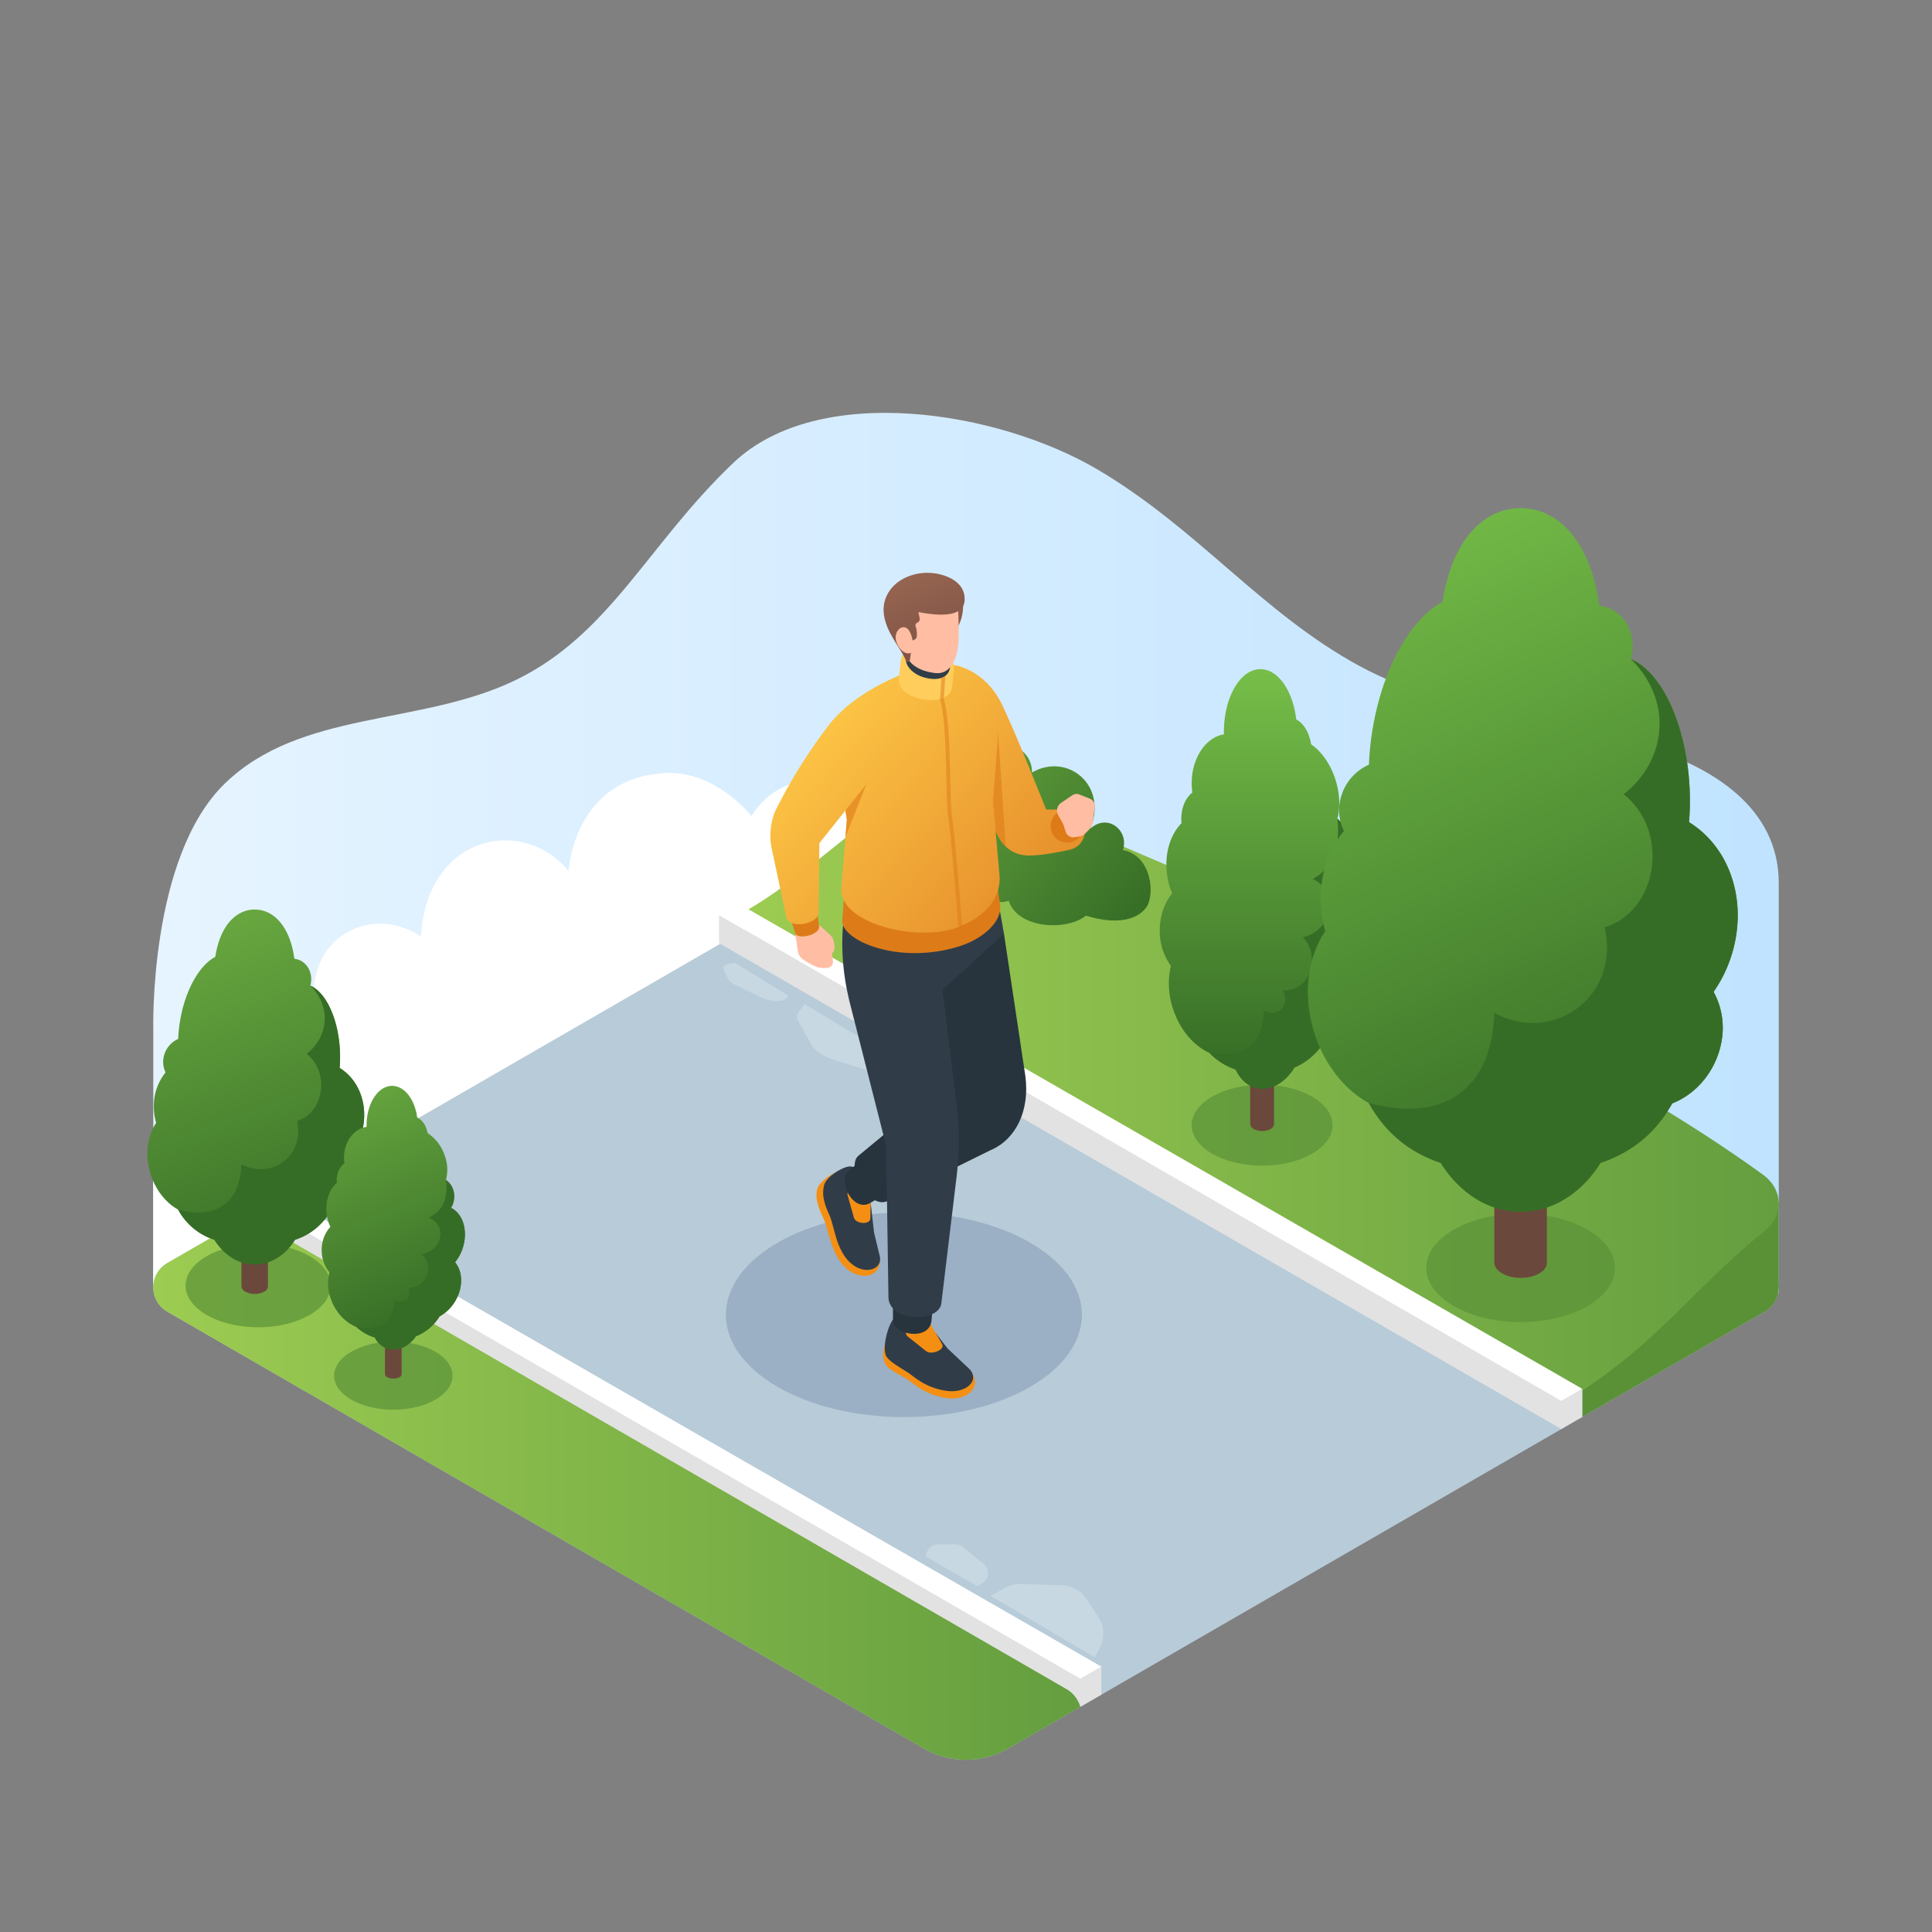 <svg id="Layer_1" data-name="Layer 1" xmlns="http://www.w3.org/2000/svg" xmlns:xlink="http://www.w3.org/1999/xlink" viewBox="0 0 1000 1000">
  <rect x="0" y="0" width="1000" height="1000" fill="#808080" stroke="none"/>
  <defs>
    <style>
      .cls-1 {
        fill: url(#linear-gradient);
      }

      .cls-2 {
        fill: #fff;
      }

      .cls-3 {
        fill: #b8cbd8;
      }

      .cls-4 {
        fill: #9bb0c4;
      }

      .cls-5 {
        fill: #e2e2e2;
      }

      .cls-6 {
        fill: url(#linear-gradient-2);
      }

      .cls-7 {
        fill: #5a9137;
      }

      .cls-8 {
        fill: url(#linear-gradient-3);
      }

      .cls-9 {
        fill: url(#linear-gradient-4);
      }

      .cls-10 {
        opacity: 0.7;
      }

      .cls-11 {
        fill: #6b483c;
      }

      .cls-12 {
        fill: url(#linear-gradient-5);
      }

      .cls-13 {
        fill: #366d26;
      }

      .cls-14 {
        fill: url(#linear-gradient-6);
      }

      .cls-15 {
        fill: #c7d8e2;
      }

      .cls-16 {
        fill: url(#linear-gradient-7);
      }

      .cls-17 {
        fill: url(#linear-gradient-8);
      }

      .cls-18 {
        fill: #f48f14;
      }

      .cls-19 {
        fill: #303d49;
      }

      .cls-20 {
        fill: #27343d;
      }

      .cls-21 {
        fill: url(#linear-gradient-9);
      }

      .cls-22, .cls-23, .cls-28 {
        fill: #dd7b19;
      }

      .cls-22 {
        opacity: 0.6;
      }

      .cls-24 {
        fill: #ffbea4;
      }

      .cls-25 {
        fill: url(#linear-gradient-10);
      }

      .cls-26 {
        fill: url(#linear-gradient-11);
      }

      .cls-27 {
        fill: #ffcd5c;
      }

      .cls-28 {
        opacity: 0.5;
      }

      .cls-29 {
        fill: url(#linear-gradient-12);
      }

      .cls-30 {
        fill: #ffbda3;
      }

      .cls-31 {
        fill: url(#linear-gradient-13);
      }
    </style>
    <linearGradient id="linear-gradient" x1="79.314" y1="441.396" x2="920.686" y2="441.396" gradientUnits="userSpaceOnUse">
      <stop offset="0" stop-color="#e6f4ff"/>
      <stop offset="1" stop-color="#c0e3ff"/>
    </linearGradient>
    <linearGradient id="linear-gradient-2" x1="79.314" y1="770.261" x2="559.165" y2="770.261" gradientUnits="userSpaceOnUse">
      <stop offset="0" stop-color="#9dcc52"/>
      <stop offset="1" stop-color="#649e3f"/>
    </linearGradient>
    <linearGradient id="linear-gradient-3" x1="384.5" y1="559.974" x2="920.68" y2="559.974" xlink:href="#linear-gradient-2"/>
    <linearGradient id="linear-gradient-4" x1="477.115" y1="385.485" x2="583.839" y2="480.974" gradientUnits="userSpaceOnUse">
      <stop offset="0" stop-color="#67a63f"/>
      <stop offset="1" stop-color="#366d26"/>
    </linearGradient>
    <linearGradient id="linear-gradient-5" x1="653.275" y1="344.826" x2="653.275" y2="552.057" gradientUnits="userSpaceOnUse">
      <stop offset="0" stop-color="#77bf49"/>
      <stop offset="1" stop-color="#366d26"/>
    </linearGradient>
    <linearGradient id="linear-gradient-6" x1="690.965" y1="263.346" x2="839.279" y2="603.102" xlink:href="#linear-gradient-5"/>
    <linearGradient id="linear-gradient-7" x1="96.512" y1="485.411" x2="157.425" y2="657.997" xlink:href="#linear-gradient-4"/>
    <linearGradient id="linear-gradient-8" x1="171.595" y1="566.982" x2="221.303" y2="683.471" xlink:href="#linear-gradient-4"/>
    <linearGradient id="linear-gradient-9" x1="443.085" y1="328.974" x2="563.197" y2="439.542" gradientUnits="userSpaceOnUse">
      <stop offset="0" stop-color="#ffcb48"/>
      <stop offset="1" stop-color="#e68e2b"/>
    </linearGradient>
    <linearGradient id="linear-gradient-10" x1="416.26" y1="358.115" x2="536.371" y2="468.683" xlink:href="#linear-gradient-9"/>
    <linearGradient id="linear-gradient-11" x1="387.581" y1="389.269" x2="507.692" y2="499.837" xlink:href="#linear-gradient-9"/>
    <linearGradient id="linear-gradient-12" x1="492.156" y1="308.798" x2="498.932" y2="326.003" gradientUnits="userSpaceOnUse">
      <stop offset="0" stop-color="#966551"/>
      <stop offset="1" stop-color="#805345"/>
    </linearGradient>
    <linearGradient id="linear-gradient-13" x1="471.985" y1="297.624" x2="487.094" y2="335.987" xlink:href="#linear-gradient-12"/>
  </defs>
  <path class="cls-1" d="M79.343,533.236S76.916,443.922,116.272,405.648s101.191-29.834,150.323-53.496,68.673-70.454,112.941-112.541,137.159-27.051,188.888,3.597,84.585,73.863,134.861,101.302,124.531,34.15,152.897,43.406,64.503,29.242,64.503,69.114V669.097l-841.343-3.677Z"/>
  <path class="cls-2" d="M499.994,401.877q-26.905-15.315-58.966,7.999c-11.739-9.708-38.276-9.708-52.067,12.541,0,0-18.472-23.674-44.546-22.298-47.745,2.519-50.108,50.704-50.108,50.704-24.105-29.026-73.297-18.483-76.443,33.813-26.173-17.236-62.726.641-54.447,42.587-31.598-21.861-84.074,20.182-84.103,74.82l0,63.377,167.74-64.146Z"/>
  <path class="cls-3" d="M86.573,678.919l391.659,226.114a43.556,43.556,0,0,0,43.556-.001l391.639-226.118a14.519,14.519,0,0,0,0-25.147L521.771,427.633a43.556,43.556,0,0,0-43.559.001L86.573,653.773A14.519,14.519,0,0,0,86.573,678.919Z"/>
  <ellipse class="cls-4" cx="467.857" cy="680.529" rx="92.128" ry="52.947"/>
  <g>
    <polygon class="cls-5" points="559.165 868.935 123.25 617.445 123.25 631.964 559.165 883.453 570.063 877.163 570.063 862.644 559.165 868.935"/>
    <polygon class="cls-2" points="570.063 862.644 559.163 868.934 123.254 617.446 133.484 611.566 570.063 862.644"/>
  </g>
  <path class="cls-6" d="M551.922,874.222l-423.58-244.567-41.77,24.118a14.519,14.519,0,0,0,.001,25.147l391.659,226.114a43.556,43.556,0,0,0,43.556-0L559.165,883.453A15.501,15.501,0,0,0,551.922,874.222Z"/>
  <path class="cls-7" d="M913.423,678.913l-93.24,53.83-1.21.63v-13.54l81.03-73.81,13.42,7.75A14.512,14.512,0,0,1,913.423,678.913Z"/>
  <polygon class="cls-7" points="920.682 666.333 920.682 622.043 894.628 646.023 920.682 666.333"/>
  <path class="cls-8" d="M913.405,637.083c-39.107,32.018-52.22,54.488-94.433,82.747L384.5,472.34c35.221-19.675,67.276-55.42,101.683-71.117a12.189,12.189,0,0,1,10.157.008C589.04,443.851,788.632,518.135,912.653,608.128,922.358,615.17,924.032,628.383,913.405,637.083Z"/>
  <g>
    <polygon class="cls-5" points="808.074 725.141 372.16 473.652 372.16 488.17 808.074 739.66 818.973 733.369 818.973 718.851 808.074 725.141"/>
    <polygon class="cls-2" points="818.973 718.851 808.073 725.141 372.163 473.652 382.393 467.772 818.973 718.851"/>
  </g>
  <path class="cls-9" d="M593.201,469.824c-4.684,6.09-14.744,9.123-31.162,4.127-9.458,7.852-35.135,7.11-39.972-7.763-8.119,3.301-20.522-5.532-17.075-11.786-14.867,4.129-27.269-7.665-23.218-16.845-24.484-11.431-9.762-33.782,3.176-32.131-1.425-13.781,11.019-20.923,21.191-13.227,6.826-11.711,28.106-8.03,28.008,7.658,17.987-10.491,39.401,6.105,30.237,29.034,8.94-8.185,20.183,1.05,16.827,11.103C596.459,442.898,597.885,463.734,593.201,469.824Z"/>
  <g class="cls-10">
    <ellipse class="cls-7" cx="653.275" cy="582.388" rx="36.45" ry="20.948"/>
  </g>
  <g class="cls-10">
    <ellipse class="cls-7" cx="787.065" cy="656.243" rx="48.801" ry="28.046"/>
  </g>
  <g>
    <path class="cls-11" d="M659.443,581.838V506.722h-12.337V581.862h.006a3.107,3.107,0,0,0,1.815,2.491,9.643,9.643,0,0,0,8.725.016A3.027,3.027,0,0,0,659.443,581.838Z"/>
    <path class="cls-12" d="M600.299,481.591c0-7.635,2.491-14.474,6.431-19.148a37.158,37.158,0,0,1-2.777-10.677c-1.163-10.432,1.98-20.006,7.594-25.701-.592-6.635,1.531-12.636,5.614-15.841a33.7,33.7,0,0,1-.347-4.818c0-13.065,7.308-23.844,16.719-25.313-.02-.429-.041-.837-.041-1.266,0-17.944,8.472-32.479,18.903-32.479,9.166,0,16.801,11.207,18.536,26.048,3.777,1.878,6.716,6.757,7.717,12.881,5.308,3.593,10.064,10.207,12.657,18.495,2.246,7.227,2.429,14.351.919,20.026,3.613,2.613,6.083,7.778,6.083,13.698a19.334,19.334,0,0,1-2.307,9.309v.02c8.308,4.593,12.371,17.495,9.145,31.091a38.55,38.55,0,0,1-6.206,13.739c5.165,6.839,6.104,18.026,1.654,28.702a33.619,33.619,0,0,1-13.126,15.882c-4.695,8.186-10.697,13.392-17.495,16.331-4.757,7.839-12.432,12.289-19.72,10.554-4.756-1.123-8.431-4.695-10.656-9.533a34.055,34.055,0,0,1-13.636-8.656c-8.186-3.675-15.474-12.105-18.944-23.231a40.673,40.673,0,0,1-.959-21.802A30.31,30.31,0,0,1,600.299,481.591Z"/>
    <path class="cls-13" d="M705.145,477.919a38.435,38.435,0,0,1-6.202,13.736c5.168,6.845,6.11,18.032,1.654,28.69a33.557,33.557,0,0,1-13.139,15.896c-4.686,8.178-10.681,13.392-17.481,16.332-4.755,7.833-12.427,12.289-19.732,10.544-4.755-1.126-8.43-4.686-10.658-9.533a33.793,33.793,0,0,1-13.622-8.66c17.364,2.788,27.642-3.357,28.162-21.799,6.69,3.857,14.021-2.204,9.818-10.512,14.369.782,19.745-17.985,10.419-27.458,15.777-3.625,18.709-24.152,5.03-30.232,9.889-4.949,14.608-15.523,12.818-31.123,3.629,2.619,6.087,7.787,6.087,13.691a19.451,19.451,0,0,1-2.297,9.326c6.386,3.514,10.245,11.945,10.245,21.822A39.931,39.931,0,0,1,705.145,477.919Z"/>
  </g>
  <g>
    <path class="cls-11" d="M800.664,653.556V487.949H773.465V653.609h.012c.041,1.987,1.369,3.971,4.002,5.492,5.329,3.076,13.941,3.092,19.236.035C799.377,657.599,800.69,655.577,800.664,653.556Z"/>
    <path class="cls-14" d="M874.232,425.549a135.094,135.094,0,0,0,.295-18.032c-1.695-32.886-14.588-59.796-30.403-66.415.143-.553.36-1.07.468-1.638,2.464-12.836-4.927-24.431-16.509-25.898-.098-.012-.194.007-.292-.004C823.413,280.714,806.864,263.012,787.065,263.012c-19.387,0-35.652,16.983-40.433,48.529-17.257,9.197-32.361,36.695-36.917,70.791-.611,4.573-.96,9.059-1.156,13.473A25.905,25.905,0,0,0,693.582,414.771a23.856,23.856,0,0,0,2.036,15.327c-7.413,8.84-12.06,21.306-12.06,35.16a59.461,59.461,0,0,0,2.4,16.705c-7.71,11.332-10.974,27.292-7.771,44.298,3.791,20.128,15.693,36.622,30.316,44.693,9.212,16.449,22.064,25.842,37.227,30.951,9.632,15.38,24.548,25.292,41.335,25.292s31.703-9.912,41.336-25.292c15.119-5.095,27.945-14.448,37.151-30.812,12.365-4.774,22.508-16.567,25.348-31.356a38.667,38.667,0,0,0-3.937-26.343A70.555,70.555,0,0,0,898.213,486.638C903.161,460.863,892.923,437.044,874.232,425.549Z"/>
    <path class="cls-13" d="M898.2,486.659a69.314,69.314,0,0,1-11.265,26.714,38.659,38.659,0,0,1,3.99,26.393c-2.896,14.741-13.003,26.522-25.362,31.349-9.205,16.351-22.015,25.685-37.143,30.77-9.656,15.385-24.591,25.298-41.327,25.298-16.802,0-31.736-9.913-41.392-25.298-15.127-5.085-28.002-14.484-37.208-30.963,38.22,10.255,63.524-6.352,64.952-46.606,30.524,16.319,65.307-8.334,57.099-44.353,27.657-8.357,33.957-49.72,9.849-68.879,20.811-16.025,26.984-46.721,3.733-69.973,15.836,6.631,28.711,33.538,30.385,66.433a139.494,139.494,0,0,1-.258,18.024C892.921,437.028,903.157,460.846,898.2,486.659Z"/>
  </g>
  <path class="cls-15" d="M472.803,553.67,416.429,519.685l-3.172,4.339a3.972,3.972,0,0,0-.092,4.551l7.022,12.489c1.696,3.016,6.45,5.973,12.743,7.927l13.738,4.265c7.062,2.192,15.004,2.795,20.715,1.573Z"/>
  <path class="cls-15" d="M407.351,516.364l.666-1.115-27.376-16.712-1.707.096c-3.456.194-5.297,1.545-4.451,3.266l2.52,5.125a6.315,6.315,0,0,0,2.974,2.448l14.147,6.86C398.907,518.652,405.975,518.669,407.351,516.364Z"/>
  <path class="cls-15" d="M566.678,857.805l-53.97-31.836,7.909-4.259a15.721,15.721,0,0,1,7.977-1.87l21.179.706a15.721,15.721,0,0,1,12.628,7.1l6.119,9.344a15.721,15.721,0,0,1,.721,16.007Z"/>
  <path class="cls-15" d="M507.782,819.993l-2.017.974-26.575-15.377.335-1.408a6.328,6.328,0,0,1,6.156-4.862H494.408a6.328,6.328,0,0,1,3.995,1.421l10.622,8.648A6.328,6.328,0,0,1,507.782,819.993Z"/>
  <g>
    <g class="cls-10">
      <ellipse class="cls-7" cx="133.621" cy="665.416" rx="37.561" ry="21.587"/>
    </g>
    <g>
      <path class="cls-11" d="M138.687,665.787V582.261H124.969v83.553h.006a3.455,3.455,0,0,0,2.019,2.77,10.723,10.723,0,0,0,9.702.017A3.365,3.365,0,0,0,138.687,665.787Z"/>
      <path class="cls-16" d="M175.792,552.761a68.137,68.137,0,0,0,.149-9.095c-.855-16.586-7.358-30.159-15.334-33.497.072-.279.182-.54.236-.826,1.243-6.474-2.485-12.322-8.326-13.062-.05-.006-.098.003-.147-.002-2.208-16.567-10.555-25.496-20.541-25.496-9.778,0-17.981,8.566-20.393,24.476-8.704,4.639-16.322,18.508-18.619,35.704-.308,2.306-.484,4.569-.583,6.795a13.065,13.065,0,0,0-7.554,9.566,12.032,12.032,0,0,0,1.027,7.73,27.649,27.649,0,0,0-6.083,17.733,29.99,29.99,0,0,0,1.21,8.426c-3.889,5.716-5.535,13.765-3.919,22.342,1.912,10.152,7.915,18.471,15.29,22.542a32.597,32.597,0,0,0,18.776,15.611c4.858,7.757,12.381,12.756,20.848,12.756s15.99-4.999,20.848-12.756a32.591,32.591,0,0,0,18.738-15.54,21.222,21.222,0,0,0,12.785-15.815,19.502,19.502,0,0,0-1.986-13.286,35.585,35.585,0,0,0,5.674-13.495C190.382,570.572,185.219,558.559,175.792,552.761Z"/>
      <path class="cls-13" d="M187.88,583.583a34.959,34.959,0,0,1-5.682,13.474,19.498,19.498,0,0,1,2.013,13.312,21.38,21.38,0,0,1-12.792,15.811,32.534,32.534,0,0,1-18.734,15.519c-4.87,7.76-12.403,12.76-20.844,12.76-8.474,0-16.006-5-20.877-12.76a32.533,32.533,0,0,1-18.766-15.617c19.277,5.172,32.039-3.204,32.759-23.506,15.395,8.231,32.938-4.203,28.799-22.37,13.949-4.215,17.127-25.077,4.968-34.74,10.496-8.082,13.61-23.564,1.883-35.292,7.987,3.344,14.481,16.915,15.325,33.506a70.356,70.356,0,0,1-.13,9.091C185.218,558.551,190.38,570.564,187.88,583.583Z"/>
    </g>
  </g>
  <g>
    <g class="cls-10">
      <ellipse class="cls-7" cx="203.581" cy="712.051" rx="30.647" ry="17.613"/>
    </g>
    <g>
      <path class="cls-11" d="M207.897,711.32V664.117h-8.632V711.335h.004c.013.566.434,1.132,1.27,1.565a7.434,7.434,0,0,0,6.105.01C207.488,712.472,207.905,711.896,207.897,711.32Z"/>
      <path class="cls-17" d="M166.514,647.034a17.586,17.586,0,0,1,4.499-12.033,21.478,21.478,0,0,1-1.943-6.709c-.814-6.555,1.385-12.572,5.313-16.151-.414-4.169,1.071-7.941,3.928-9.955a19.061,19.061,0,0,1-.243-3.027c0-8.21,5.114-14.983,11.698-15.907-.014-.269-.029-.526-.029-.795,0-11.276,5.928-20.41,13.226-20.41,6.413,0,11.755,7.043,12.969,16.369,2.642,1.18,4.699,4.246,5.399,8.095a22.113,22.113,0,0,1,8.856,11.622,20.951,20.951,0,0,1,.643,12.584,10.212,10.212,0,0,1,4.256,8.608,11.181,11.181,0,0,1-1.614,5.85v.013c5.813,2.886,8.656,10.994,6.399,19.537a23.141,23.141,0,0,1-4.342,8.633c3.614,4.297,4.271,11.327,1.157,18.036a21.854,21.854,0,0,1-9.184,9.98,25.1,25.1,0,0,1-12.241,10.263c-3.328,4.926-8.699,7.723-13.798,6.632a10.959,10.959,0,0,1-7.456-5.991,24.328,24.328,0,0,1-9.541-5.439c-5.728-2.309-10.827-7.607-13.255-14.599a23.069,23.069,0,0,1-.671-13.701A17.765,17.765,0,0,1,166.514,647.034Z"/>
      <path class="cls-13" d="M239.873,644.726a23.071,23.071,0,0,1-4.339,8.632c3.616,4.302,4.275,11.331,1.157,18.029a21.815,21.815,0,0,1-9.193,9.989,25.078,25.078,0,0,1-12.231,10.263c-3.327,4.922-8.695,7.723-13.806,6.626a10.957,10.957,0,0,1-7.458-5.99,24.137,24.137,0,0,1-9.531-5.442c12.149,1.752,19.34-2.109,19.705-13.699,4.681,2.424,9.81-1.385,6.869-6.606,10.054.491,13.815-11.302,7.29-17.255,11.039-2.278,13.091-15.177,3.52-18.998,6.919-3.11,10.221-9.754,8.969-19.558a10.196,10.196,0,0,1,4.259,8.603,11.246,11.246,0,0,1-1.607,5.861c4.468,2.208,7.168,7.506,7.168,13.713A22.666,22.666,0,0,1,239.873,644.726Z"/>
    </g>
  </g>
  <g>
    <g>
      <path class="cls-18" d="M462.039,686.955c-3.278,4.956-6.725,13.8-3.764,19.107,1.671,2.993,8.038,5.826,11.26,7.826s8.965,8.175,20.503,9.78c9.802,1.363,17.79-4.772,13.405-12.372l-13.012-9.632-11.501-14.835S465.981,680.994,462.039,686.955Z"/>
      <path class="cls-19" d="M462.039,683.211c-3.278,4.956-5.493,15.725-3.087,19.134,1.976,2.801,7.361,5.798,10.584,7.798s8.965,8.175,20.503,9.78c9.802,1.363,17.344-5.193,11.785-11.271l-11.391-10.734-11.501-14.835S465.981,677.25,462.039,683.211Z"/>
      <path class="cls-18" d="M479.429,699.408c2.807,2.067,9.943-.864,8.182-3.733l-6.692-11.538c-2.447-4.037-15.161,3.684-11.239,7.506Z"/>
    </g>
    <g>
      <g>
        <g>
          <path class="cls-18" d="M436.095,605.806c-4.636.549-12.004,5.753-13.048,9.545-1.328,4.821.496,9.516,3.349,15.691,2.663,5.763,3.683,18.226,11.458,25.301,6.633,6.036,16.865,5.635,17.581-3.423l-6.567-12.849-2.118-18.675S442.348,605.065,436.095,605.806Z"/>
          <path class="cls-19" d="M439.641,603.749c-4.636.549-12.004,5.753-13.048,9.545-1.328,4.821-.17,9.413,2.682,15.588,2.663,5.763,3.345,18.753,11.705,25.465,6.993,5.615,15.606,2.653,14.495-3.764l-3.062-12.57-2.118-18.675S445.894,603.009,439.641,603.749Z"/>
          <path class="cls-18" d="M442.028,630.426c1.264,3.249,8.421,3.542,8.47.176l.313-13.201c.095-4.72-13.32-3.975-12.054,1.352Z"/>
          <path class="cls-20" d="M446.252,600.201l-6.798,5.58c-6.526,4.752,2.131,22.574,11.357,16.64l7.997-4.628Z"/>
          <path class="cls-20" d="M519.656,483.296,530.748,557.117c2.338,18.297-5.347,32.827-17.897,38.138l-53.364,26.364c-9.895,4.709-21.801-17.729-15.22-23.364l33.756-27.896L469.909,501.742Z"/>
          <path class="cls-21" d="M518.353,364.161c7.459,15.179,23.115,54.858,23.115,54.858l11.498.003c10.661.453,12.199,18.341.597,20.825,0,0-12.667,2.973-20.812,2.973S519.198,438.51,515.788,431.193l-17.752-40.165-3.445-46.606S509.787,346.728,518.353,364.161Z"/>
          <path class="cls-22" d="M516.532,378.395l4.074,59.782a23.014,23.014,0,0,1-4.818-6.984L508.121,413.847Z"/>
          <circle class="cls-23" cx="552.383" cy="427.583" r="8.561"/>
          <path class="cls-24" d="M563.35,429.765l-1.77,1.746a5.179,5.179,0,0,1-2.89,1.438l-2.596.379a4.079,4.079,0,0,1-4.468-2.775l-1.28-3.935-2.613-4.731a4.82,4.82,0,0,1,1.505-6.314l5.796-3.95a3.917,3.917,0,0,1,3.665-.398l5.374,2.158a4.128,4.128,0,0,1,2.557,4.352l-.926,7.269A8.129,8.129,0,0,1,563.35,429.765Z"/>
          <path class="cls-19" d="M512.851,445.03l6.804,38.266-46.497,42.415-33.705-8.303c-3.251-13.778-5.349-32.046-1.163-51.362Z"/>
          <path class="cls-23" d="M515.437,452.895l2.231,15.49c1.174,8.384-8.593,17.696-22.051,21.715-31.358,9.366-60.372-3.626-59.662-13.698l1.05-14.452Z"/>
          <path class="cls-25" d="M478.135,345.228c24.78-6.739,40.179,10.702,38.236,38.271l-2.419,31.383,3.418,38.39c.684,10.239-5.627,20.447-21.502,26.652-20.682,8.083-62.677-1.972-60.36-20.939l2.797-34.661-7.887-50.733C442.225,359.263,463.693,349.156,478.135,345.228Z"/>
          <polygon class="cls-22" points="448.736 405.102 437.579 433.327 438.306 424.324 436.517 412.816 448.736 405.102"/>
          <path class="cls-20" d="M462.203,673.016v10.041c-.136,8.072,19.144,11.263,19.961.324l.839-10.108Z"/>
          <path class="cls-19" d="M439.454,517.408l19.219,75.693,1.187,78.502c.466,12.775,26.288,13.111,27.388,2.884l7.875-65.441a155.108,155.108,0,0,0,.113-36.537l-8.981-73.042Z"/>
          <path class="cls-24" d="M423.543,478.406s6.417,5.505,7.268,6.865a11.328,11.328,0,0,1,1.12,5.369,4.168,4.168,0,0,1-1.278,2.826l.491,3.936a3.203,3.203,0,0,1-3.017,3.607,20.871,20.871,0,0,1-4.258-.18c-1.929-.337-5.566-2.502-8.012-4.071a6.515,6.515,0,0,1-2.924-4.51l-1.509-10.469Z"/>
          <path class="cls-23" d="M411.564,482.975l-2.216-7.058c-.805-4.04,13.335-7.575,13.775-3.307l.852,6.854C424.509,483.93,412.706,486.685,411.564,482.975Z"/>
          <path class="cls-26" d="M429.376,374.816a270.409,270.409,0,0,0-27.161,43.096c-3.375,6.18-4.333,14.696-2.683,21.778l7.294,34.397c1.212,7.431,17.24,4.206,16.937-2.09l.335-35.556,23.537-29.565C459.209,390.309,443.001,357.46,429.376,374.816Z"/>
          <path class="cls-27" d="M492.856,355.426c-1.09,11.775-29.136,7.415-27.605-4.438l1.069-9.464c2.054-12.304,28.123-6.844,27.4,4.129Z"/>
          <path class="cls-19" d="M491.684,345.905c-1.012,5.156-6.671,6.749-13.698,4.631-6.154-1.856-10.21-6.75-8.965-11.255s7.276-6.768,13.471-5.056S492.583,341.319,491.684,345.905Z"/>
        </g>
        <path class="cls-28" d="M489.309,349.806l-.754,11.947c2.534,9.144,2.964,27.233,3.31,41.785.2,8.411.372,15.674.906,19.083,1.523,9.719,5.218,56.124,5.375,58.094l-1.964.157c-.038-.482-3.846-48.3-5.357-57.946-.554-3.537-.728-10.861-.93-19.341-.345-14.529-.775-32.609-3.281-41.459l-.046-.161.7-11.084A7.3,7.3,0,0,0,489.309,349.806Z"/>
      </g>
      <g>
        <path class="cls-29" d="M497.41,306.729c1.967,6.359,1.573,13.499-3.615,21.298l-5.165-12.774Z"/>
        <path class="cls-30" d="M483.824,348.345c-9.735-1.244-15.295-5.863-16.725-14.762l-3.06-19.245c-1.451-7.729,4.799-15.811,13.9-16.711,7.954-.787,16.814,4.974,17.69,13.785a178.979,178.979,0,0,1,.536,19.617C495.765,339.76,492.67,349.475,483.824,348.345Z"/>
        <path class="cls-31" d="M485.432,297.034c7.725,1.577,14.67,6.104,13.797,14.298-.726,6.81-9.787,8.234-23.876,5.467l.657,3.197a2.028,2.028,0,0,1-1.02,2.191l-.35.19a1.519,1.519,0,0,0-.731,1.788,12.527,12.527,0,0,1,.575,5.428c-.255,1.542-2.162,1.833-2.162,1.833l-1.344,10.175q0.0.023 0.0.047a1.08,1.08,0,0,1-2.091.316c-1.431-3.767-3.685-6.339-7.399-12.927-3.829-6.793-6.921-16.04-.15-24.446C466.308,298.419,476.066,295.122,485.432,297.034Z"/>
        <path class="cls-30" d="M470.651,338.178c-3.227.422-6.534-3.728-7.013-7.39s2.288-7.159,5.277-5.871C472.668,326.533,473.878,337.755,470.651,338.178Z"/>
      </g>
    </g>
  </g>
</svg>
